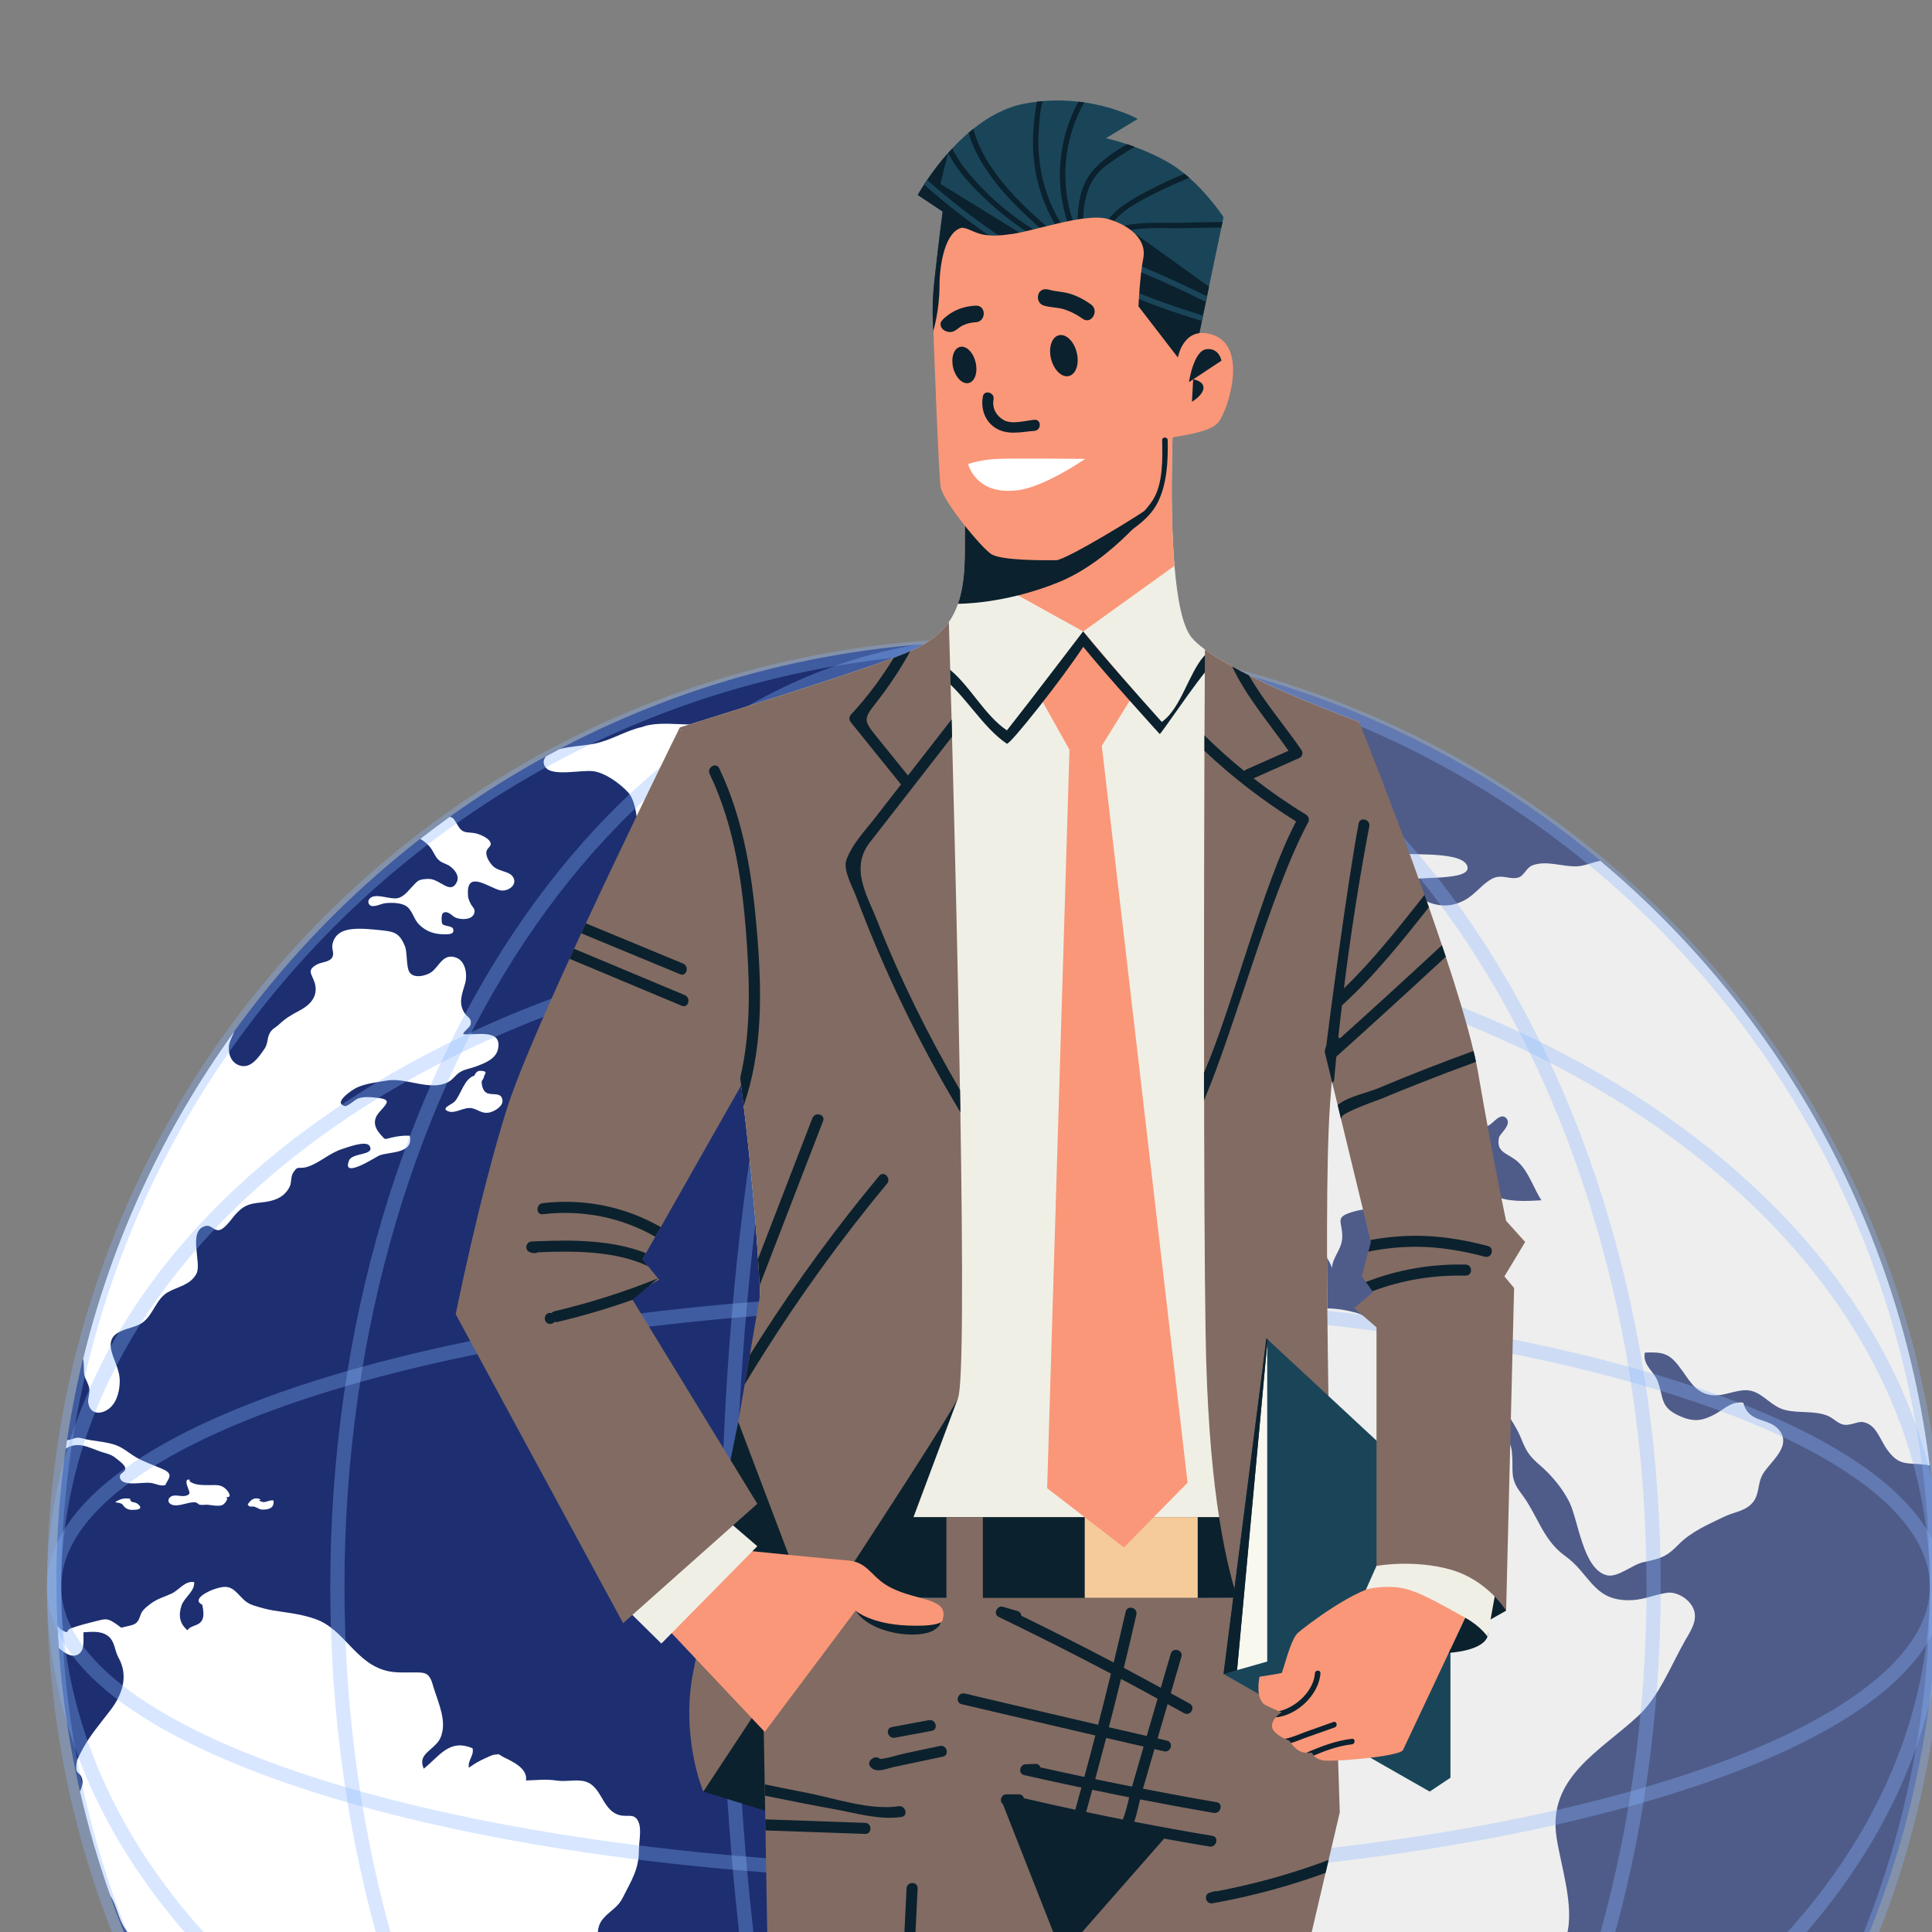 <svg width="250" height="250" viewBox="0 0 250 250" fill="none" xmlns="http://www.w3.org/2000/svg">
<rect x="0" y="0" width="250" height="250" fill="#808080" stroke="none"/>
<g clip-path="url(#clip0_4043_18944)">
<path d="M250.642 204.598C250.679 271.795 196.238 326.301 129.042 326.34C61.843 326.378 7.343 271.935 7.305 204.738C7.266 137.544 61.706 83.038 128.903 83C196.101 82.96 250.603 137.405 250.642 204.598Z" fill="#1D2F71"/>
<path d="M46.056 140.792C47.194 140.213 48.759 140.048 50.054 139.822C52.53 139.381 55.765 141.295 58.069 139.971C58.678 139.64 58.949 139.07 59.557 138.717C60.128 138.354 60.925 138.251 61.553 138.013C62.737 137.572 64.238 137.029 64.468 135.622C64.923 133.035 61.382 134.013 59.914 133.816C60.048 133.392 60.83 132.943 60.901 132.547C61.057 131.664 60.448 131.666 60.065 131.012C59.268 129.719 59.841 128.506 60.185 127.264C60.507 126.043 60.225 124.36 59.022 123.915C57.307 123.295 56.83 125.084 55.808 125.804C55.157 126.264 53.577 126.672 53.005 125.825C52.529 125.132 52.738 123.272 52.395 122.426C51.65 120.646 50.986 120.543 49.117 120.354C47.958 120.238 46.684 120.104 45.538 120.228C44.263 120.361 43.254 120.91 43.008 122.265C42.91 122.827 43.293 123.363 42.987 123.893C42.623 124.502 41.651 124.483 41.084 124.768C39.405 125.638 40.605 126.168 40.815 127.598C41.043 129.115 40.013 130.103 38.778 130.757C37.691 131.328 36.949 131.766 36.112 132.557C35.596 133.043 35.14 133.131 34.835 133.834C34.55 134.454 34.666 135.103 34.208 135.745C33.522 136.729 32.528 138.254 31.142 137.911C29.999 137.64 29.508 136.472 29.617 135.366C29.695 134.708 30.071 134.094 30.325 133.448C21.262 145.981 14.528 160.31 10.758 175.799C10.906 176.52 10.778 177.387 10.936 178.015C11.106 178.613 11.433 179.025 11.547 179.641C11.662 180.24 11.357 180.88 11.412 181.433C11.563 182.85 12.765 183.121 13.869 182.443C15.011 181.749 15.431 180.24 15.486 179.007C15.605 177.223 14.575 175.946 14.348 174.424C14 171.903 17.107 172.114 18.42 171.159C19.85 170.138 20.176 168.095 21.731 167.208C23.029 166.467 24.646 166.302 25.43 164.794C26.134 163.401 24.247 159.209 26.593 158.648C27.349 158.46 27.639 159.268 28.343 159.175C29.027 159.091 29.943 157.763 30.38 157.246C31.484 155.992 32.152 155.766 33.768 155.602C35.314 155.449 36.742 155.051 37.483 153.564C37.75 153.013 37.6 152.301 37.921 151.774C38.548 150.734 38.701 151.31 39.676 151.019C41.273 150.559 42.569 149.232 44.263 148.687C45.026 148.438 47.39 147.546 47.823 148.286C48.568 149.537 45.598 149.125 45.174 150.156C44.13 152.685 48.662 149.687 49.082 149.518C50.374 149.001 53.556 149.34 53.02 146.964C52.22 146.915 51.575 147.013 50.835 147.166C49.655 147.414 49.952 147.594 49.255 146.819C48.339 145.805 48.26 144.851 49.082 143.919C50.163 142.678 50.788 142.221 48.451 142.014C47.747 141.948 46.985 141.911 46.321 142.147C45.997 142.251 44.929 143.212 44.644 143.133C43.009 142.736 45.539 141.058 46.056 140.792Z" fill="white"/>
<path d="M49.745 294.268C51.956 294.031 55.688 291.558 54.413 288.804C54.125 288.204 51.899 286.432 53.422 286.154C53.648 286.11 54.831 286.834 55.214 286.902C56.014 287.065 56.681 287.065 57.42 286.797C58.925 286.252 60.064 284.622 60.641 283.169C61.131 281.902 61.213 281.668 62.278 280.768C64.546 278.894 64.963 276.208 64.791 273.441C64.615 270.868 64.218 268.414 67.647 268.072C68.37 267.992 68.826 268.072 69.44 267.809C70.199 267.496 70.407 267.2 71.229 267.052C72.981 266.717 73.169 266.324 73.988 264.751C74.597 263.582 75.303 262.421 75.818 261.162C76.522 259.466 76.368 258.091 76.598 256.291C76.77 254.901 77.188 253.598 77.302 252.195C77.416 250.803 77.074 249.461 77.988 248.348C78.901 247.224 79.931 246.895 80.593 245.541C81.68 243.381 82.673 241.914 82.673 239.435C82.673 238.455 83.015 236.799 82.673 235.897C82.178 234.504 81.258 235.183 80.122 234.866C77.758 234.18 77.91 230.792 75.327 230.44C74.252 230.286 73.151 230.566 72.082 230.409C70.52 230.183 69.552 230.356 68.068 230.392C68.296 228.801 66.276 227.926 65.151 227.367C64.486 227.029 64.81 226.937 63.93 227.059C63.627 227.103 63.113 227.38 62.812 227.506C61.97 227.878 61.42 228.213 60.675 228.742C60.486 227.775 61.38 227.174 61.148 226.228C58.129 224.95 56.886 227.239 54.831 228.869C54.257 227.476 55.039 226.965 55.99 226.108C56.775 225.391 57.077 225.008 57.272 223.897C57.576 221.963 56.509 219.818 55.99 217.97C55.513 216.291 54.852 216.413 53.288 216.413C52.185 216.413 51.081 216.472 49.994 216.194C45.974 215.184 44.549 210.825 40.836 209.512C39.045 208.868 37.255 208.692 35.367 208.396C34.531 208.262 33.618 207.998 32.801 207.74C31.58 207.343 31.235 206.58 30.38 205.847C29.507 205.099 28.741 205.311 27.676 205.653C26.969 205.894 24.728 206.948 26.173 207.653C26.283 208.197 26.455 209.101 26.151 209.645C25.697 210.474 24.668 210.263 24.265 210.956C23.235 210.11 23.067 208.997 23.488 207.758C23.848 206.691 25.219 205.922 25.125 204.73C23.946 204.504 23.144 205.778 22.21 206.204C21.274 206.645 20.404 206.837 19.465 207.536C19.087 207.846 18.727 208.083 18.421 208.504C18.121 208.929 18.082 209.569 17.679 209.956C17.39 210.252 16.802 210.368 16.383 210.455C15.413 210.653 15.927 210.757 15.088 210.179C13.852 209.34 13.717 209.453 12.326 209.796C11.245 210.072 10.237 210.321 9.17 210.709C8.427 210.977 9.089 211.519 8.024 210.941C7.829 210.845 7.629 210.628 7.441 210.392C7.486 211.346 7.543 212.296 7.609 213.244C8.328 213.874 9.196 214.508 10.022 214.126C11.036 213.661 10.763 212.149 10.805 211.214C11.929 211.155 13.033 211.014 13.946 211.671C14.897 212.378 14.785 213.519 15.353 214.536C16.635 216.851 15.852 219.23 14.326 221.251C12.922 223.107 11.548 224.629 10.499 226.704C10.153 227.41 9.925 227.666 9.87 228.505C9.793 229.598 10.271 229.247 10.576 230.018C10.806 230.619 10.618 231.229 10.347 231.82C11.391 236.395 12.697 240.873 14.24 245.238C14.276 245.304 14.309 245.362 14.348 245.427C15.072 246.638 15.259 247.948 15.908 249.107C16.48 250.137 17.39 251.093 18.019 252.136C18.875 253.598 18.895 253.862 20.577 253.95C22.458 254.033 22.935 254.682 24.361 255.827C27.292 258.168 29.525 259.717 28.57 263.485C27.697 266.917 27.943 270.751 29.001 274.023C34.392 281.781 40.66 288.883 47.667 295.181C47.691 295.003 47.733 294.843 47.823 294.716C48.338 294.032 48.983 294.367 49.745 294.268Z" fill="white"/>
<path d="M19.657 191.911C20.302 192.038 20.742 192.33 21.393 192.17C21.544 191.76 21.998 191.278 21.926 190.837C21.828 190.353 20.99 190.082 20.576 189.897C19.599 189.473 18.553 189.127 17.634 188.587C16.667 188.027 15.939 187.314 14.857 186.951C13.447 186.495 12.06 186.505 10.633 186.123C9.812 185.904 9.717 186.152 8.934 186.324C8.849 186.342 8.76 186.351 8.672 186.361C8.617 186.72 8.571 187.083 8.52 187.444C10.067 186.486 11.387 187.26 12.899 187.8C13.582 188.051 14.305 188.142 14.894 188.61C15.238 188.879 16.095 189.496 16.189 189.886C16.398 190.609 15.238 190.543 15.561 191.34C15.867 192.129 17.525 191.949 18.154 191.91C18.668 191.892 19.144 191.82 19.657 191.911Z" fill="white"/>
<path d="M29.259 192.713C28.61 192.09 28.079 192.171 27.183 192.171C26.341 192.171 25.166 192.216 24.534 191.667V191.467C23.811 191.328 24.249 192.322 24.345 192.604C24.521 193.083 24.748 193.409 23.966 193.565C23.429 193.682 22.672 193.364 22.174 193.624C21.584 193.948 21.717 194.533 22.27 194.719C23.167 195.017 24.385 194.302 25.276 194.405C25.586 194.447 25.641 194.666 25.826 194.704C26.136 194.781 26.498 194.704 26.805 194.709C27.349 194.744 28.191 194.952 28.728 194.769C29.069 194.653 29.771 193.777 29.126 193.69C30.097 193.917 29.659 193.107 29.259 192.713Z" fill="white"/>
<path d="M14.914 194.391C15.144 194.467 15.411 194.436 15.622 194.535C15.938 194.668 15.938 194.856 16.133 195.019C16.494 195.36 16.931 195.427 17.601 195.354C18.172 195.294 18.399 195.057 17.807 194.593C17.372 194.259 16.889 194.549 16.829 193.935C16.123 193.819 15.482 193.946 14.914 194.391Z" fill="white"/>
<path d="M40.348 210.398C40.347 210.46 40.354 210.502 40.358 210.551C40.4 210.557 40.441 210.556 40.484 210.565L40.348 210.398Z" fill="white"/>
<path d="M32.055 194.654C32.267 195.141 32.572 194.855 32.93 194.97C33.365 195.102 33.536 195.341 34.014 195.341C34.814 195.341 35.521 195.133 35.387 194.151C34.511 194.084 34.32 194.684 33.506 194.143L33.75 194.022C32.93 193.692 32.526 193.998 32.055 194.654Z" fill="white"/>
<path d="M58.047 143.822C58.946 144.125 60.029 143.22 61.041 143.399C61.853 143.553 62.295 144.11 63.21 143.98C63.875 143.887 65.135 143.18 65.015 142.364C64.884 141.21 63.606 141.821 62.923 141.392C62.581 141.185 62.408 140.705 62.355 140.351C62.24 139.686 62.523 139.836 62.634 139.307C62.734 138.915 63.17 138.632 62.276 138.564C61.739 138.527 61.592 138.788 61.367 139.191C60.036 139.599 59.638 141.705 58.809 142.565C58.411 142.953 56.946 143.44 58.047 143.822Z" fill="white"/>
<path d="M55.577 109.535C56.127 110.144 56.281 110.961 56.929 111.418C57.35 111.731 57.938 111.829 58.356 112.19C59.06 112.761 59.516 113.551 59.004 114.334C58.514 115.112 57.861 114.772 57.214 114.397C56.569 114.044 56.074 113.701 55.331 113.733C54.989 113.752 54.506 113.781 54.205 113.931C53.864 114.102 53.559 114.521 53.275 114.801C52.778 115.331 52.224 116.043 51.486 116.214C50.548 116.438 48.874 115.623 48.035 116.115C47.597 116.369 47.523 116.913 47.943 117.178C48.363 117.436 49.369 116.939 49.769 116.886C50.608 116.771 51.92 116.798 52.586 117.265C53.348 117.77 53.54 118.95 54.226 119.633C55.121 120.52 56.203 120.908 57.462 120.894C57.92 120.881 58.83 120.991 58.645 120.225C58.514 119.758 57.481 119.902 57.232 119.543C57.102 119.342 57.123 118.351 57.274 118.2C57.842 117.672 58.528 118.546 58.907 118.719C59.579 119.025 61.134 119.112 61.384 118.117C61.517 117.556 61.134 117.406 60.925 116.978C60.622 116.387 60.545 116.188 60.545 115.457C60.525 112.7 63.271 114.827 64.643 115.186C65.706 115.484 67.172 114.425 66.28 113.342C65.728 112.7 64.337 112.74 63.69 111.967C63.309 111.539 62.893 110.878 62.928 110.293C62.947 109.817 63.498 109.561 63.498 109.25C63.539 108.539 62.111 107.943 61.481 107.819C60.509 107.626 59.939 107.921 59.33 106.958C58.857 106.225 58.763 105.795 58.201 105.691C56.908 106.619 55.633 107.571 54.376 108.548C54.858 108.821 55.292 109.2 55.577 109.535Z" fill="white"/>
<path d="M70.602 99.306C71.514 100.517 75.329 99.573 76.827 99.803C78.35 100.022 80.216 101.396 81.249 102.498C82.179 103.504 82.408 105.544 82.498 106.897C82.638 109.219 80.565 110.754 79.436 112.42C77.665 115.057 80.674 118.559 81.055 121.167C81.261 122.605 82.997 123.065 84.43 122.687C85.529 122.389 86.734 121.312 87.625 120.557C89.072 119.292 89.072 117.447 90.733 116.316C92.425 115.125 94.007 114.951 95.947 114.579C100.234 113.763 103.717 110.474 108.136 110.496C109.999 110.496 111.925 110.801 113.868 110.683C114.995 110.62 115.942 110.036 114.457 109.371C113.317 108.857 112.229 109.009 112.229 107.362C112.25 105.99 113.28 106.174 114.287 106.68C114.914 107.001 116.55 108.524 117.392 107.989C118.704 107.171 116.912 106.37 116.364 106.106C115.562 105.725 114.229 105.322 114.553 104.193C114.915 102.88 117.562 102.869 118.669 102.461C119.845 102.02 121.16 101.205 121.828 100.098C122.51 98.924 122.077 97.637 122.454 96.469C123.176 94.251 126.645 95.379 128.075 94.078C128.665 93.551 128.741 93.574 127.958 93.319C126.852 92.947 125.33 93.538 124.207 93.608C122.512 93.716 122.648 92.954 121.353 92.173C119.942 91.308 117.485 91.794 115.867 91.794C114.115 91.794 112.358 91.757 110.665 92.138C108.136 92.709 105.885 94.09 103.168 94.078C100.951 94.069 98.769 93.508 96.522 93.716C93.603 93.987 90.732 93.804 87.852 93.7C86.332 93.641 84.256 93.519 82.866 94.172L83.055 94.078C80.921 94.558 79.016 95.843 76.809 96.253C75.35 96.521 73.86 96.567 72.426 96.921C71.838 97.229 71.251 97.541 70.668 97.858C70.324 98.264 70.193 98.77 70.602 99.306Z" fill="white"/>
<path d="M127.823 130.596C127.347 130.625 126.907 130.906 126.487 131.089C125.667 131.443 124.662 131.223 123.843 131.06C123.346 130.958 122.967 130.9 122.524 131.212C122.108 131.508 121.938 131.68 121.404 131.773C120.813 131.88 120.641 131.909 120.239 132.299C120.051 132.489 119.253 132.9 119.524 133.241C119.676 133.46 119.883 133.241 120.036 133.204C120.34 133.128 120.34 133.022 120.698 133.156C121.141 133.317 121.499 133.7 121.896 133.964C122.697 134.523 123.763 134.166 124.529 133.738C124.999 133.459 125.271 133.574 125.839 133.489C126.315 133.411 126.738 133.154 127.173 132.962C127.615 132.786 128.259 132.832 128.56 132.473C128.734 132.288 128.734 132.047 128.906 131.857C129.021 131.738 129.418 131.697 129.477 131.595C129.496 131.575 129.571 131.508 129.591 131.483C129.443 131.35 129.194 131.117 128.969 131.039C128.543 130.934 128.362 130.55 127.823 130.596Z" fill="white"/>
<path d="M126.986 136.39C126.906 136.868 126.906 137.497 127.516 137.451C128.201 137.404 128.279 136.628 128.848 136.546C129.778 136.414 130.961 137.193 131.744 136.404C132.163 135.976 132.525 135.106 132.238 134.534C131.974 133.976 131.212 133.764 130.658 133.447C130.278 133.221 130.049 132.546 129.573 132.583H129.669C129.154 132.329 128.752 133.07 128.472 133.374C128.222 133.635 127.516 133.707 127.516 134.109C127.533 134.687 128.26 134.432 127.766 135.165C127.493 135.563 127.078 135.892 126.986 136.39Z" fill="white"/>
<path d="M132.601 132.242C132.657 131.482 131.176 132.298 131.097 131.817L131.156 131.91C130.874 131.91 130.489 131.817 130.316 132.061C130.679 132.396 130.929 132.792 131.348 133.07C131.728 133.331 132.583 133.562 132.43 132.733C131.876 132.747 132.162 132.194 132.601 132.242Z" fill="white"/>
<path d="M143.3 162.315C143.002 162.366 142.167 162.614 142.047 162.937C141.883 163.408 143.031 163.256 143.3 163.197C144.116 163.012 144.88 162.512 145.648 162.22C146.328 161.955 146.816 162.146 147.512 162.189C148.191 162.229 149.31 161.963 149.861 161.506C150.044 161.354 150.296 161.156 150.243 160.891C150.191 160.668 149.96 160.665 149.844 160.515C149.51 160.009 150.279 159.909 150.111 159.401C149.976 158.957 149.49 159.216 149.141 159.182C148.577 159.131 148.361 158.518 148.175 158.024C147.944 157.392 147.962 156.518 147.582 155.976C147.278 155.568 146.66 155.402 146.226 155.25C145.977 155.169 145.413 155.1 145.277 154.888C144.931 154.397 145.711 154.154 145.893 153.846C146.215 153.279 145.528 153.228 145.13 153.189C144.896 153.17 144.664 153.195 144.514 152.994C144.393 152.812 144.41 152.349 144.228 152.254C144.095 152.187 143.732 152.318 143.598 152.371C143.231 152.486 142.7 152.68 142.5 153.047C142.263 153.436 142.548 154.068 142.814 154.385C142.929 154.535 143.03 154.47 143.1 154.717C143.166 154.992 142.948 155.177 142.948 155.423C142.948 156.059 143.515 155.997 143.964 156.099C144.411 156.191 144.468 156.364 144.781 156.683C145.162 157.073 145.162 157.25 145.143 157.849C145.131 158.257 145.114 158.748 144.647 158.922C144.211 159.092 143.916 158.874 143.55 159.315C143.363 159.519 143.402 159.72 143.299 159.972C143.185 160.358 142.928 160.472 142.68 160.73C143.166 160.912 144.847 160.863 144.448 161.74C144.229 162.191 143.697 162.246 143.3 162.315Z" fill="white"/>
<path d="M207.08 111.387C206.036 111.579 205.106 112.048 204.072 112.103C202.164 112.182 200.188 111.304 198.341 111.958C197.519 112.249 197.217 113.306 196.53 113.532C195.441 113.893 194.38 113.082 193.179 113.657C191.884 114.273 190.893 115.75 189.539 116.473C186.342 118.187 183.562 116.468 181.127 114.123C182.002 113.182 190.969 114.275 189.807 111.935C188.856 110.007 181.527 110.803 179.622 110.313C176.173 109.419 174.842 107.162 170.975 107.495C166.746 107.86 158.614 110.331 156.69 114.762C156.348 115.563 156.709 116.105 156.119 116.886C154.924 118.506 152.613 118.608 150.809 118.991C149.34 119.293 149.09 120.665 147.665 121.095C147.588 122.529 147.496 125.346 148.581 126.427C150.026 127.845 152.922 125.255 154.634 125.664C155.909 125.967 155.624 126.963 155.947 127.864C156.253 128.714 157.661 130.034 158.52 130.35C159.662 130.78 161.128 130.427 161.778 129.389C162.367 128.473 162.022 127.437 162.823 126.657C163.546 125.967 164.118 125.616 164.272 124.523C164.485 122.907 163.529 123.422 162.653 122.529C160.463 120.342 165.091 119.198 166.25 118.608C166.746 118.371 167.393 117.892 167.732 117.466C168.038 117.094 168.195 116.317 168.572 116.056C169.734 115.267 169.319 117.408 169.031 118.012C168.268 119.644 166.688 121.352 168.46 123.091C169.962 124.568 171.677 123.025 173.314 122.896C174.15 122.827 175.508 122.665 176.287 122.913C176.818 123.091 177.844 124.35 177.526 124.932C177.008 125.852 175.145 125.048 174.456 124.895C174.04 124.8 171.792 124.551 171.51 124.914C170.989 125.57 172.038 125.6 172.266 125.953C172.438 126.23 172.381 126.857 172.364 127.189C172.346 128.094 171.885 128.951 170.839 128.609C170.289 128.428 169.576 127.454 168.84 128.076C168.361 128.448 168.307 129.894 168.361 130.447C168.442 131.164 168.895 132.372 167.986 132.933C167.487 133.225 166.119 133.051 165.58 132.911C164.818 132.71 164.268 132.205 163.391 132.35C162.687 132.466 161.735 133.092 161.01 133.3C159.218 133.82 156.745 133.579 154.823 133.488C154.458 132.679 153.792 131.684 154.042 130.723C154.23 130.035 155.237 129.178 154.498 128.437C154.001 127.955 152.633 128.217 152.154 128.751C151.339 129.669 152.002 130.247 152.311 131.124C152.557 131.821 152.578 132.998 152.081 133.59C151.415 134.405 150.232 133.919 149.281 134.144C148.807 134.246 148.123 134.405 147.831 134.828C147.548 135.257 147.795 135.883 147.183 136.248C146.403 136.691 145.397 136.495 144.634 137.14C143.262 138.273 141.97 139.691 140.501 140.633C139.512 141.256 138.235 141.356 137.096 141.606C135.889 141.853 135.111 142.109 133.815 142.187C133.798 143.065 133.739 143.632 134.273 144.298C134.847 145.006 135.513 145.578 136.005 146.348C137.095 148.012 137.129 149.879 134.864 150.48C132.86 151.021 130.633 150.091 128.558 150.195C127.914 150.224 126.483 150.109 126.108 150.85C125.626 151.745 126.885 152.716 127.417 153.24C127.797 153.63 128.468 153.956 128.791 154.382C129.514 155.417 128.639 157.441 128.102 158.4C127.853 158.878 126.829 159.618 126.753 160.104C126.385 162.066 128.905 163.239 130.331 163.557C131.568 163.811 133.892 164.505 135.149 164.128C136.542 163.708 137.87 161.618 138.388 160.268C139.189 158.221 138.879 157.194 140.92 155.957C141.644 155.516 142.613 155.49 143.259 154.784C143.885 154.08 143.813 152.822 144.497 152.242C145.524 151.385 148.023 151.987 149.315 151.375C151.432 150.394 151.678 149.787 153.889 151.282C155.829 152.595 157.582 154.139 159.389 155.49C160.78 156.516 160.306 156.413 160.703 158.001C160.972 158.978 161.637 160.506 162.439 161.086C163.501 160.067 164.34 158.754 163.995 157.284C164.723 157.239 165.505 157.27 166.227 157.222C167.214 153.138 156.683 153.286 157.315 148.545C158.607 148.194 158.856 148.977 159.829 149.385C160.513 149.689 161.599 149.66 162.244 150.032C163.177 150.557 163.162 151.203 163.94 151.915C164.496 152.431 165.216 152.406 165.865 152.862C168.529 154.72 166.07 159.954 171.787 159.575C169.8 160.642 171.92 162.599 172.359 164.069C172.435 162.599 173.727 161.618 173.689 159.926C173.672 158.049 172.718 157.543 174.855 156.87C176.223 156.428 177.709 156.403 179.042 155.91C181.079 155.163 180.794 155.096 180.244 153.041C180.032 152.269 179.423 152.407 179.784 151.342C179.972 150.816 181.171 150.119 181.535 149.577C182.336 148.359 182.792 145.934 184.734 145.836C186.774 145.742 185.992 147.824 187.191 148.72C188.236 149.509 190.429 149.201 190.85 147.936C187.556 146.966 191.633 146.141 192.6 145.653C193.229 145.357 194.122 143.97 194.866 144.646C195.742 145.468 194.066 146.721 193.97 147.188C193.552 149.225 195.131 149.158 196.466 150.387C197.837 151.673 198.446 153.757 199.455 155.313C197.441 155.435 195.19 155.565 193.382 154.731C191.057 153.662 190.14 152.757 187.438 153.684C186.599 153.958 185.762 154.396 184.988 154.804C184.779 154.927 184.586 155.558 184.202 155.735C183.801 155.937 183.118 155.595 182.674 155.759C180.582 156.536 180.105 157.351 177.75 157.469C177.88 158.414 178.85 158.081 179.196 158.822C179.479 159.386 179.196 160.553 179.196 161.174C179.174 163.242 179.386 163.26 181.518 163.356C184.05 163.486 184.751 163.336 186.868 164.84C189.342 166.621 189.322 164.613 191.246 163.336C193.513 164.22 191.263 166.373 190.71 167.574C190.182 168.724 190.62 170.199 190.123 171.192C189.154 173.211 185.093 172.143 183.231 172.143C181.973 172.143 180.434 172.372 179.288 171.913C177.959 171.37 177.002 170.28 175.422 169.85C173.406 169.319 169.16 168.524 168.167 171.192C168.548 171.318 168.852 171.801 169.14 171.942C168.324 173.267 165.654 172.436 164.586 171.712C163.007 170.632 162.718 170.183 160.761 169.623C158.854 169.058 156.949 168.19 155.981 166.413C155.122 164.821 155.657 163.161 153.845 162.373C152.898 161.943 152.686 162.04 151.749 162.39C150.57 162.841 150.801 163.406 149.277 163.558C147.581 163.727 145.816 163.461 144.113 163.558C142.555 163.639 140.898 163.785 139.586 164.537C138.789 165 138.539 165.821 137.241 166.04C136.441 166.172 135.374 166.11 134.573 166.033C132.671 165.851 129.51 164.271 127.971 166.472C127.205 167.543 127.817 168.153 126.713 169.117C125.795 169.916 124.387 170.193 123.739 171.324C122.349 173.685 124.481 175.172 121.799 176.867C119.302 178.437 118.069 179.03 116.616 181.657C115.38 183.892 113.153 185.479 112.066 187.779C111.306 189.356 111.86 191.083 111.875 192.752C111.875 196.386 108.581 198.173 110.962 201.911C111.86 203.325 113.228 204.449 114.03 205.928C114.846 207.471 114.958 209.324 115.629 210.925C116.903 213.884 122.028 217.989 125.037 219.239C127.436 220.248 128.674 219.514 130.5 218.542C132.33 217.596 134.096 217.849 136.099 217.946C139.243 218.086 141.033 214.336 144.688 216.066C146.44 216.894 146.231 218.173 148.308 218.56C150.192 218.906 151.85 218.512 152.898 220.583C154.225 223.209 152.493 226.018 152.416 228.684C152.361 231.369 154.837 231.38 155.752 233.776C156.438 235.575 156.438 237.567 157.239 239.321C158.834 242.844 159.482 244.743 157.851 248.671C156.627 251.643 156.003 255.234 157.709 258.209C159.673 261.607 160.129 264.894 160.682 268.762C160.935 270.543 160.833 272.301 161.522 273.855C162.359 275.729 164.208 277.452 164.706 279.396C165.215 281.49 164.322 283.662 165.295 285.709C166.297 287.822 167.671 287.47 169.694 287.177C172.946 286.72 176.7 287.347 179.631 285.558C181.044 284.681 181.878 283.662 182.816 282.259C184.053 280.414 184.888 279.814 186.698 278.586C188.469 277.394 189.496 275.995 189.533 273.861C189.591 271.325 188.929 270.625 191.552 269.276C193.21 268.421 194.654 267.721 194.504 265.464C194.393 263.781 193.173 262.171 193.763 260.315C195.191 255.932 201.61 254.752 202.747 250.376C203.74 246.614 201.99 241.517 201.421 237.796C200.214 229.987 207.036 226.636 212.025 221.998C214.672 219.53 216.232 215.495 218.007 212.364C218.748 211.086 219.757 209.63 219.128 208.163C218.618 206.927 216.976 205.907 215.682 206.108C213.722 206.421 212.537 207.155 210.352 207.058C206.122 206.887 205.648 203.56 202.521 201.335C199.587 199.238 198.965 195.987 196.784 193.169C195.306 191.237 195.861 190.321 195.648 187.979C195.477 185.886 194.164 185.57 192.602 184.36C191.366 183.417 191.039 182.61 190.507 181.292C189.915 179.84 188.449 177.87 188.205 176.382C187.936 174.753 189.305 174.377 190.487 175.394C190.851 175.689 190.449 176.628 191.308 176.867C191.862 177.014 192.242 176.227 192.753 175.98C193.286 177.846 193.553 179.872 194.375 181.64C195.037 183.093 196.185 184.497 196.812 186.083C197.495 187.786 197.858 188.395 199.327 189.655C200.811 190.941 202.158 192.566 203.057 194.332C204.235 196.653 204.805 203.002 207.875 203.826C209.319 204.216 211.188 202.46 212.652 202.145C214.806 201.689 215.623 201.501 217.204 199.861C218.863 198.174 221.03 197.269 223.169 196.232C224.407 195.634 225.946 195.559 226.881 194.321C227.623 193.34 227.466 192.133 227.946 191.062C228.666 189.434 231.775 187.455 230.401 185.304C229.107 183.285 226.328 184.35 225.583 181.526C224.116 181.23 223.05 182.4 221.87 183.027C220.235 183.891 219.109 184.028 217.314 183.218C214.823 182.094 215.302 180.971 214.541 178.819C214.044 177.42 212.518 176.668 212.843 175.031C215.623 174.878 216.232 175.34 217.795 177.524C218.863 179.049 219.661 180.351 221.603 180.54C223.299 180.694 224.973 179.608 226.57 179.965C228.209 180.343 229.202 181.999 230.989 182.448C232.779 182.904 234.745 182.503 236.493 183.196C237.159 183.465 237.75 184.133 238.433 184.32C239.37 184.571 240.341 183.892 241.062 184.017C242.839 184.302 243.256 186.37 244.323 187.754C245.786 189.665 246.684 189.275 248.891 189.505C249.21 189.536 249.477 189.582 249.706 189.641C245.854 158.308 230.085 130.673 207.08 111.387Z" fill="white"/>
<path d="M132.062 83.039V326.302C197.832 324.665 250.645 270.835 250.645 204.669C250.645 138.506 197.834 84.676 132.062 83.039Z" fill="#C6C6C6" fill-opacity="0.3"/>
<path d="M250.642 205.314C250.642 272.592 196.101 327.133 128.821 327.133C61.543 327.133 7 272.592 7 205.314C7 138.034 61.543 83.493 128.821 83.493C196.101 83.493 250.642 138.034 250.642 205.314Z" stroke="#88B8FF" stroke-opacity="0.33" stroke-width="1.838" stroke-miterlimit="10"/>
<path d="M128.821 290.474C196.101 290.474 250.642 252.346 250.642 205.313C250.642 158.28 196.101 120.152 128.821 120.152C61.541 120.152 7 158.28 7 205.313C7 252.346 61.541 290.474 128.821 290.474Z" stroke="#88B8FF" stroke-opacity="0.33" stroke-width="1.838" stroke-miterlimit="10"/>
<path d="M128.821 242.484C61.543 242.484 7 225.841 7 205.315C7 184.788 61.543 168.147 128.821 168.147C196.099 168.147 250.642 184.788 250.642 205.315C250.642 225.841 196.099 242.484 128.821 242.484Z" stroke="#88B8FF" stroke-opacity="0.33" stroke-width="1.838" stroke-miterlimit="10"/>
<path d="M213.979 205.314C213.979 272.592 175.851 327.133 128.817 327.133C81.784 327.133 43.656 272.592 43.656 205.314C43.656 138.034 81.784 83.493 128.817 83.493C175.851 83.493 213.979 138.034 213.979 205.314Z" stroke="#88B8FF" stroke-opacity="0.33" stroke-width="1.838" stroke-miterlimit="10"/>
<path d="M163.485 205.314C163.485 272.592 147.964 327.133 128.821 327.133C109.677 327.133 94.156 272.592 94.156 205.314C94.156 138.034 109.677 83.493 128.821 83.493C147.964 83.493 163.485 138.034 163.485 205.314Z" stroke="#88B8FF" stroke-opacity="0.33" stroke-width="1.838" stroke-miterlimit="10"/>
<path d="M120.908 36.33C120.565 39.402 120.672 42.066 120.879 44.014C121.101 46.155 121.445 47.43 121.445 47.43L123.285 47.501H123.371L146.301 48.389L154.028 48.682L155.518 41.543L155.661 40.855L156.033 39.072L156.183 38.349L156.441 37.102L158.045 29.44L158.195 28.724L158.324 28.094C158.324 28.094 156.527 25.337 153.898 23.009C153.691 22.83 153.483 22.644 153.268 22.479C152.66 21.971 152.015 21.513 151.342 21.112C149.802 20.202 148.213 19.515 146.845 19.013C146.494 18.877 146.157 18.762 145.85 18.662C144.224 18.125 143.107 17.889 143.107 17.889L147.225 15.383C147.225 15.383 144.489 13.864 140.3 13.249C140.056 13.213 139.805 13.184 139.548 13.155H139.541C138.137 12.991 136.598 12.941 134.943 13.084C134.692 13.099 134.434 13.127 134.184 13.163C133.647 13.221 133.095 13.306 132.544 13.414C130.074 13.894 127.854 15.147 125.949 16.665C125.734 16.837 125.526 17.009 125.326 17.181C124.567 17.833 123.865 18.513 123.227 19.201C123.041 19.394 122.862 19.595 122.69 19.788C122.675 19.795 122.668 19.809 122.661 19.817C121.537 21.084 120.627 22.323 119.968 23.29C119.825 23.504 119.688 23.705 119.567 23.891C119.037 24.714 118.758 25.23 118.758 25.23L121.98 27.378C121.982 27.379 121.624 29.885 120.908 36.33Z" fill="#1A4559"/>
<path d="M139.459 34.877L146.305 48.39L154.032 48.683L155.522 41.543L155.665 40.856L156.037 39.073L156.188 38.349L156.445 37.103L147.007 30.314L139.459 34.877Z" fill="#0B212E"/>
<path d="M120.912 36.33C120.568 39.402 120.675 42.066 120.883 44.014L123.289 47.502L123.339 47.573L123.375 47.502L131.918 30.1L121.699 23.798L122.665 19.816C121.541 21.084 120.631 22.323 119.973 23.289C119.829 23.504 119.693 23.705 119.572 23.89C119.042 24.714 118.762 25.229 118.762 25.229L121.985 27.378C121.986 27.379 121.628 29.886 120.912 36.33Z" fill="#0B212E"/>
<path d="M122.693 19.788C123.595 21.607 124.963 23.204 126.381 24.657C128.773 27.099 131.437 29.198 134.373 30.945C134.774 31.182 135.132 30.565 134.731 30.33C132.038 28.719 129.503 26.82 127.304 24.572C125.729 22.953 124.182 21.228 123.23 19.201C123.044 19.394 122.865 19.594 122.693 19.788Z" fill="#0B212E"/>
<path d="M125.331 17.181C126.849 22.502 131.683 27.042 135.686 30.458C136.037 30.759 136.545 30.257 136.194 29.957C132.177 26.526 127.343 22.015 125.954 16.666C125.739 16.838 125.532 17.009 125.331 17.181Z" fill="#0B212E"/>
<path d="M133.854 21.277C134.27 24.55 135.53 27.665 137.37 30.394C137.628 30.773 138.251 30.415 137.993 30.028C136.304 27.543 135.101 24.722 134.642 21.743C134.391 20.096 134.277 18.406 134.427 16.737C134.499 15.935 134.542 14.181 134.95 13.085C134.699 13.099 134.441 13.128 134.191 13.164C133.976 13.994 133.912 14.954 133.833 15.605C133.604 17.504 133.611 19.38 133.854 21.277Z" fill="#0B212E"/>
<path d="M138.888 30.68C139.067 31.074 139.619 30.773 139.525 30.386C139.726 30.565 140.134 30.48 140.127 30.135C140.113 26.741 140.314 23.425 143.307 21.298C144.431 20.496 145.613 19.694 146.852 19.014C146.501 18.878 146.164 18.763 145.856 18.663C144.439 19.451 143.107 20.396 142.032 21.413C139.562 23.733 139.397 26.87 139.412 30.092C137.041 24.657 137.421 18.348 140.307 13.249C140.063 13.214 139.813 13.185 139.555 13.156H139.548C136.632 18.513 136.331 25.023 138.888 30.68Z" fill="#0B212E"/>
<path d="M145.13 30.049C147.665 29.269 150.924 29.591 153.573 29.52C155.063 29.476 156.553 29.455 158.049 29.441L158.199 28.724C156.423 28.739 154.64 28.774 152.864 28.824C150.344 28.903 147.372 28.61 144.937 29.362C144.5 29.498 144.687 30.185 145.13 30.049Z" fill="#0B212E"/>
<path d="M143.186 30.171C144.368 27.557 147.045 26.218 149.495 25.001C150.941 24.277 152.409 23.611 153.898 23.01C153.691 22.831 153.483 22.645 153.268 22.48C151.664 23.139 150.096 23.869 148.564 24.672C146.179 25.925 143.722 27.25 142.563 29.806C142.377 30.229 142.992 30.594 143.186 30.171Z" fill="#0B212E"/>
<path d="M145.246 34.239C148.913 35.7 152.514 37.311 156.037 39.073L156.188 38.35C152.671 36.602 149.083 34.998 145.432 33.545C145.002 33.373 144.823 34.067 145.246 34.239Z" fill="#1A4559"/>
<path d="M144.844 37.683C147.536 38.807 150.257 39.846 153.029 40.748C153.86 41.02 154.691 41.285 155.521 41.543L155.664 40.855C155.478 40.791 155.306 40.727 155.141 40.677C154.074 40.34 153.007 39.997 151.947 39.631C149.613 38.822 147.314 37.941 145.029 36.996C144.608 36.817 144.421 37.511 144.844 37.683Z" fill="#1A4559"/>
<path d="M119.573 23.891C122.531 26.497 125.646 28.911 128.919 31.124C129.305 31.388 129.663 30.766 129.284 30.508C126.018 28.303 122.917 25.897 119.975 23.29C119.831 23.504 119.695 23.705 119.573 23.891Z" fill="#1A4559"/>
<path d="M91.014 231.83L101.995 235.223L104.859 219.112L97.997 217.15L91.014 231.83Z" fill="#0B212E"/>
<path d="M194.895 208.422L192.02 210.036L191.359 206.079L193.417 206.587C193.417 206.587 194.402 206.646 194.895 208.422Z" fill="#0B212E"/>
<path d="M121.628 398.327L123.125 398.736L123.497 398.836L127.536 399.938L137.225 394.718L138.493 394.038L140.784 392.806L137.705 385.452L137.025 383.826V377.56L140.784 373.442L169.916 249.239L170.331 247.448L171.527 242.35L171.921 240.681L173.367 234.516L172.866 219.112V219.098L172.473 206.859L160.084 206.759L153.624 206.709L140.82 206.609H140.677L131.117 206.53L131.11 206.666L131.102 206.859L131.031 208.284L130.945 210.067L130.429 220.458L130.358 221.912L129.842 232.295L129.785 233.484L122.537 379.887L122.466 381.334L122.208 386.54L122.144 387.972L121.778 395.312L121.628 398.327Z" fill="#826B62"/>
<path d="M98.53 206.859L98.952 230.899L98.974 232.36L99.031 235.425L99.052 236.857L100.499 319.189L107.087 377.431L107.245 378.87L108.09 386.311L108.248 387.736L109.358 397.533L109.63 399.939H123.058L123.122 398.736L123.165 397.984V397.977L123.323 395.248V395.227L127.354 322.957L131.916 301.115L137.931 255.935C137.938 255.892 137.938 255.856 137.946 255.813L139.414 244.771L139.708 242.572L144.807 238.275L151.674 213.676L153.622 206.709L153.672 206.53L140.818 206.609H140.674L131.107 206.666L98.53 206.859Z" fill="#826B62"/>
<path d="M120.868 209.138C120.868 209.138 122.747 209.72 120.868 210.929C118.988 212.138 112.767 211.556 110.708 208.423C108.65 205.29 108.65 205.29 108.65 205.29L120.868 209.138Z" fill="#0B212E"/>
<path d="M87.972 94.128L95.133 134.617C95.133 134.617 95.133 134.631 95.14 134.667C95.155 134.738 95.176 134.904 95.205 135.133C95.219 135.197 95.226 135.276 95.234 135.355C95.24 135.369 95.24 135.376 95.24 135.383C95.262 135.505 95.276 135.641 95.298 135.799C95.305 135.834 95.305 135.878 95.312 135.913C95.377 136.329 95.441 136.844 95.52 137.439C95.52 137.474 95.527 137.503 95.534 137.532C95.563 137.754 95.592 137.99 95.628 138.234C95.635 138.298 95.642 138.363 95.649 138.427C95.699 138.757 95.742 139.107 95.785 139.48C95.828 139.802 95.87 140.146 95.913 140.497C95.942 140.719 95.97 140.941 95.999 141.177C96.006 141.227 96.014 141.277 96.02 141.334C96.049 141.585 96.085 141.843 96.114 142.108C96.149 142.423 96.185 142.745 96.228 143.082C96.307 143.734 96.386 144.414 96.472 145.123C96.515 145.503 96.557 145.889 96.6 146.283C96.65 146.698 96.694 147.12 96.744 147.55C96.772 147.822 96.801 148.094 96.829 148.367C96.958 149.563 97.087 150.816 97.209 152.097C97.252 152.491 97.288 152.893 97.324 153.294C97.617 156.359 97.889 159.61 98.097 162.89V162.896C98.111 163.104 98.126 163.304 98.14 163.512C98.183 164.3 98.233 165.102 98.276 165.889C98.283 166.04 98.291 166.19 98.298 166.334C98.319 166.742 98.333 167.15 98.355 167.558C98.434 169.391 98.491 171.211 98.52 172.979C98.527 173.273 98.534 173.559 98.534 173.846C98.541 174.433 98.549 175.013 98.549 175.593C98.699 192.229 98.534 206.859 98.534 206.859L107.472 206.801L172.459 206.408C172.459 206.408 171.041 156.995 172.116 142.759C173.19 128.529 175.875 93.411 175.875 93.411C175.875 93.411 168.012 90.59 161.617 87.381C160.865 87.009 160.135 86.629 159.44 86.243C158.094 85.512 156.884 84.767 155.917 84.044C155.208 83.521 154.628 83.006 154.213 82.519C153.003 81.072 152.33 77.456 151.979 73.216C151.227 64.293 151.886 52.621 151.886 52.621L125.031 54.948C125.031 54.948 124.96 58.307 124.909 62.704C124.874 65.425 124.852 68.54 124.852 71.512C124.852 72.106 124.837 72.679 124.809 73.216C124.708 75.178 124.429 76.79 123.963 78.129C123.656 79.024 123.261 79.797 122.789 80.477C121.922 81.738 120.763 82.683 119.323 83.492C119.086 83.629 118.836 83.764 118.578 83.886C118.328 84.015 118.07 84.137 117.798 84.259H117.791C117.762 84.28 117.726 84.294 117.691 84.309C117.204 84.523 116.509 84.803 115.65 85.118C113.867 85.776 111.396 86.629 108.661 87.538C108.303 87.66 107.938 87.775 107.572 87.896C103.662 89.185 99.33 90.567 95.742 91.699C95.477 91.784 95.219 91.863 94.969 91.942C93.68 92.35 92.498 92.715 91.496 93.031C91.274 93.102 91.066 93.167 90.866 93.231C90.623 93.303 90.4 93.374 90.186 93.439C90.078 93.474 89.978 93.503 89.878 93.539C88.681 93.913 87.972 94.128 87.972 94.128Z" fill="#F0EFE6"/>
<path d="M123.953 180.95L116.374 201.216L107.781 197.576L123.953 180.95Z" fill="#0B212E"/>
<path d="M107.303 196.313H168.531V206.766H107.303V196.313Z" fill="#0B212E"/>
<path d="M140.363 196.313H154.984V206.765H140.363V196.313Z" fill="#F5CB99"/>
<path d="M122.465 196.313H127.18V207.542H122.465V196.313Z" fill="#826B62"/>
<path d="M146.869 89.561L140.166 81.711L134.218 89.561L138.39 97.021L135.501 192.573L145.437 200.237L153.672 191.857L142.572 96.512L146.869 89.561Z" fill="#FA9778"/>
<path d="M122.587 86.384C125.436 88.542 127.326 92.521 130.296 94.51C133.841 90.024 140.387 81.364 140.166 81.711C143.194 85.445 147.129 89.833 150.331 93.42C152.834 91.651 153.789 87.174 155.791 84.909C156.404 84.215 157.413 85.232 156.803 85.921C154.648 88.361 150.208 95.048 150.068 94.984C150.048 94.976 143.224 87.454 140.168 83.695C137.422 87.897 130.632 96.464 130.287 96.234C127.151 94.147 124.866 89.894 121.863 87.621C121.138 87.071 121.85 85.826 122.587 86.384Z" fill="#0B212E"/>
<path d="M124.806 73.216L131.653 76.998L140.168 81.71L151.977 73.217C151.225 64.294 151.883 52.622 151.883 52.622L125.029 54.949C125.029 54.949 124.958 58.308 124.907 62.705C124.871 65.426 124.849 68.541 124.849 71.513C124.849 72.107 124.835 72.68 124.806 73.216Z" fill="#FA9778"/>
<path d="M123.96 78.13C123.96 78.13 130.069 78.193 137.082 75.299C144.093 72.405 149.461 65.154 149.461 65.154L124.905 62.704C124.87 65.426 124.848 68.541 124.848 71.513C124.848 72.107 124.833 72.68 124.805 73.217C124.705 75.18 124.425 76.791 123.96 78.13Z" fill="#0B212E"/>
<path d="M152.421 46.266C152.421 46.266 153.117 42.077 156.897 43.312C161.551 44.834 158.955 52.89 157.702 54.591C156.449 56.292 150.809 56.471 150.809 56.918C150.809 57.366 150.72 64.079 149.466 65.154C148.213 66.228 137.918 72.494 136.665 72.494C135.412 72.494 129.593 72.583 128.251 71.688C126.908 70.793 121.985 64.795 121.717 63.005C121.448 61.215 120.776 42.816 120.776 42.816C120.776 42.816 121.567 40.149 121.567 37.106C121.567 34.062 122.347 29.915 124.495 29.467C125.924 29.599 126.465 30.899 130.404 30.347C133.447 30.079 140.365 27.45 143.408 28.346C146.452 29.241 148.391 31.168 147.944 33.406C147.496 35.644 147.317 39.642 147.317 39.642L152.421 46.266Z" fill="#FA9778"/>
<path d="M143.514 69.404C145.743 68.332 147.801 66.817 149.163 64.72C150.511 62.643 150.435 59.334 150.382 56.963C150.371 56.501 151.087 56.502 151.098 56.963C151.158 59.624 151.016 62.664 149.781 65.081C148.647 67.3 146.038 68.981 143.875 70.022C143.461 70.222 143.098 69.604 143.514 69.404Z" fill="#0B212E"/>
<path d="M89.756 216.076C87.966 224.669 91.009 231.831 91.009 231.831C91.009 231.831 99.209 219.442 107.43 206.859C107.444 206.838 107.451 206.824 107.465 206.802C115.271 194.878 123.077 182.797 123.95 180.95C124.63 179.51 124.588 163.391 124.272 143.934C124.258 142.982 124.244 142.015 124.222 141.048C123.965 125.702 123.549 108.679 123.191 95.324C123.17 94.565 123.156 93.82 123.135 93.09C123.006 88.234 122.884 83.938 122.784 80.479C121.917 81.739 120.757 82.684 119.317 83.494C119.081 83.63 118.831 83.766 118.573 83.888C118.322 84.017 118.064 84.139 117.792 84.26H117.785C117.757 84.281 117.721 84.296 117.685 84.31C117.199 84.525 116.503 84.804 115.644 85.119C113.861 85.778 111.391 86.63 108.655 87.54C108.298 87.662 107.932 87.776 107.567 87.898C103.657 89.186 99.325 90.568 95.737 91.7C95.471 91.786 95.214 91.865 94.963 91.944C93.675 92.351 92.493 92.717 91.49 93.032C91.268 93.103 91.061 93.169 90.861 93.232C90.617 93.304 90.395 93.376 90.18 93.44C90.073 93.476 89.973 93.504 89.873 93.54C88.676 93.912 87.968 94.128 87.968 94.128L95.129 134.617C95.129 134.617 95.129 134.631 95.135 134.667C95.15 134.738 95.171 134.904 95.2 135.133C95.207 135.204 95.221 135.276 95.229 135.355C95.236 135.369 95.236 135.376 95.236 135.383C95.257 135.505 95.271 135.641 95.293 135.799C95.3 135.835 95.3 135.878 95.308 135.913C95.365 136.329 95.436 136.844 95.515 137.439C95.515 137.474 95.522 137.503 95.53 137.532C95.558 137.754 95.587 137.991 95.623 138.234C95.63 138.298 95.637 138.363 95.644 138.427C95.687 138.757 95.73 139.107 95.78 139.48C95.823 139.802 95.865 140.146 95.909 140.497C95.938 140.719 95.966 140.948 95.994 141.177C96.001 141.227 96.009 141.277 96.016 141.335C96.044 141.585 96.073 141.843 96.109 142.108C96.144 142.423 96.18 142.745 96.223 143.082C96.302 143.734 96.381 144.414 96.467 145.123C96.51 145.503 96.552 145.889 96.596 146.283C96.646 146.698 96.689 147.12 96.739 147.55C96.768 147.822 96.796 148.095 96.825 148.367C96.954 149.563 97.082 150.816 97.204 152.097C97.248 152.492 97.283 152.893 97.319 153.294C97.612 156.359 97.884 159.61 98.092 162.89V162.896C98.106 163.104 98.121 163.304 98.135 163.512C98.178 164.3 98.228 165.102 98.272 165.89C98.279 166.04 98.286 166.19 98.293 166.334C98.314 166.742 98.329 167.15 98.351 167.558C98.351 167.558 97.821 170.666 97.026 175.335C96.818 176.51 96.596 177.785 96.367 179.131C94.211 191.62 90.924 210.483 89.756 216.076Z" fill="#826B62"/>
<path d="M95.532 183.987L103.07 203.901L91.755 202.505L95.532 183.987Z" fill="#0B212E"/>
<path d="M155.795 130.929C155.795 132.125 155.795 133.321 155.802 134.509C155.809 149.891 155.873 164.522 156.003 172.571C156.304 191.248 158.287 200.987 160.085 206.759C160.091 206.794 160.099 206.823 160.113 206.859C160.421 207.854 160.729 208.728 161.015 209.508C162.985 214.822 172.867 219.111 172.867 219.111V219.097L172.473 206.859C172.473 206.859 171.041 156.996 172.116 142.759C173.19 128.53 175.875 93.411 175.875 93.411C175.875 93.411 168.012 90.59 161.617 87.389V87.382C161.567 87.353 161.517 87.332 161.467 87.311C161.137 87.146 160.823 86.982 160.507 86.817C160.142 86.63 159.791 86.437 159.441 86.243C158.094 85.513 156.884 84.768 155.918 84.045C155.897 86.938 155.875 90.74 155.86 95.166C155.853 95.811 155.853 96.477 155.853 97.15C155.817 106.782 155.795 118.949 155.795 130.929Z" fill="#826B62"/>
<path d="M163.876 173.181L158.326 216.612L185.002 231.83L187.688 230.04V195.305L163.876 173.181Z" fill="#1A4559"/>
<path d="M163.82 220.673C164.637 221.067 165.167 221.296 165.474 221.432C165.725 221.532 165.832 221.568 165.832 221.568C165.832 221.568 165.41 221.811 165.059 222.233C164.808 222.534 164.593 222.913 164.593 223.358C164.593 224.066 165.589 224.675 166.262 224.997C166.605 225.169 166.864 225.262 166.864 225.262C166.864 225.262 166.914 225.37 167.043 225.549C167.186 225.756 167.451 226.072 167.874 226.401C168.225 226.673 168.647 226.78 169.006 226.823C169.442 226.873 169.786 226.816 169.786 226.816C169.786 226.816 169.815 226.974 169.987 227.174C170.152 227.374 170.467 227.618 171.039 227.768C172.171 228.069 181.122 227.295 181.545 226.458C181.961 225.62 189.602 209.328 189.602 209.328C189.602 209.328 182.977 204.796 179.275 205.031C175.573 205.275 168.892 210.467 167.94 211.297C166.98 212.135 165.999 216.432 165.834 216.489C165.67 216.553 162.984 216.968 162.984 216.968C162.984 216.968 162.323 219.957 163.82 220.673Z" fill="#FA9778"/>
<path d="M189.603 209.332V207.796C189.603 207.796 193.302 210.228 192.407 211.959C191.512 213.69 187.471 213.876 187.471 213.876L189.603 209.332Z" fill="#0B212E"/>
<path d="M192.478 211.77C192.478 211.77 191.602 210.436 189.596 209.331C185.916 207.307 183.089 205.6 180.704 205.393C178.318 205.186 176.747 205.705 176.747 205.705L178.644 201.45C178.644 201.45 182.895 200.682 185.939 200.682C188.983 200.682 193.414 206.586 193.414 206.586L192.478 211.77Z" fill="#F0EFE6"/>
<path d="M170.681 133.056L171.412 136.071L172.399 140.138L173.094 142.989L173.531 144.807L177.326 160.454L177.39 160.712L177.061 161.958L176.216 165.146L176.739 165.89L177.584 167.086L177.663 167.201L175.242 169.263L178.121 171.763V202.628C178.121 202.628 182.898 201.754 187.688 203.101C192.479 204.439 194.892 208.421 194.892 208.421L195.923 166.664L194.67 165.167L197.355 160.714L194.892 157.978C194.892 157.978 193.416 151.268 191.268 138.822C191.189 138.378 191.103 137.905 190.989 137.404C190.903 136.953 190.796 136.48 190.674 135.993C189.872 132.592 188.575 128.317 187.086 123.805C186.921 123.311 186.757 122.81 186.584 122.309C186.04 120.683 185.467 119.036 184.895 117.396C184.708 116.866 184.522 116.337 184.329 115.807C180.219 104.227 175.872 93.414 175.872 93.414L170.681 133.056Z" fill="#826B62"/>
<path d="M121.987 209.54C121.987 209.54 122.342 210.525 117.508 210.346C112.675 210.167 110.705 208.422 110.705 208.422L98.954 224.104L86.447 210.835L96.921 200.682C96.921 200.682 107.304 201.744 109.721 201.927C112.137 202.11 112.659 203.793 114.554 205.025C117.987 207.258 122.879 206.529 121.987 209.54Z" fill="#FA9778"/>
<path d="M97.996 200.082L85.584 212.676L81.585 208.735L94.594 197.158L97.996 200.082Z" fill="#F0EFE6"/>
<path d="M58.968 170.065L80.63 210.039L97.996 194.592L81.582 167.738L85.285 165.589L83.86 163.842L83.136 162.961L83.588 162.159L84.798 160.032L85.506 158.786L97.995 136.765L87.969 94.127C87.969 94.127 81.768 106.659 75.81 119.477C75.609 119.907 75.409 120.337 75.208 120.766C74.9 121.439 74.592 122.105 74.284 122.771C74.09 123.208 73.889 123.638 73.696 124.068C70.08 131.974 66.864 139.414 65.59 143.474C62.011 154.847 58.968 170.065 58.968 170.065Z" fill="#826B62"/>
<path d="M136.005 46.43C136.365 47.887 137.401 48.884 138.319 48.657C139.237 48.43 139.689 47.066 139.329 45.609C138.97 44.152 137.934 43.156 137.016 43.383C136.098 43.609 135.645 44.974 136.005 46.43Z" fill="#0B212E"/>
<path d="M123.339 47.573C123.65 48.865 124.553 49.755 125.354 49.562C126.155 49.369 126.553 48.166 126.242 46.874C125.93 45.582 125.028 44.692 124.227 44.885C123.426 45.078 123.028 46.282 123.339 47.573Z" fill="#0B212E"/>
<path d="M135.345 37.428L135.489 37.436C135.626 37.443 135.746 37.475 135.857 37.52C136.675 37.728 137.544 37.748 138.366 37.985C139.376 38.276 140.327 38.786 141.177 39.394C142.293 40.193 141.222 42.058 140.093 41.249C139.374 40.735 138.634 40.337 137.795 40.056C136.901 39.757 135.951 39.811 135.059 39.538C133.932 39.193 134.098 37.363 135.345 37.428Z" fill="#0B212E"/>
<path d="M123.087 40.489C123.427 40.281 123.786 40.105 124.159 39.965C124.838 39.71 125.536 39.586 126.26 39.55C127.646 39.482 127.639 41.631 126.26 41.698C125.667 41.727 125.099 41.863 124.563 42.12C123.929 42.424 123.572 43.059 122.776 42.955C122.196 42.879 121.702 42.524 121.702 41.881C121.702 41.38 122.941 40.578 123.087 40.489Z" fill="#0B212E"/>
<path d="M127.184 51.302C127.353 50.395 128.734 50.78 128.565 51.682C128.355 52.804 128.907 53.804 129.878 54.354C130.963 54.97 132.699 54.412 133.862 54.321C134.784 54.249 134.777 55.682 133.862 55.754C132.055 55.894 130.213 56.4 128.622 55.248C127.372 54.344 126.91 52.769 127.184 51.302Z" fill="#0B212E"/>
<path d="M140.422 59.38C140.422 59.38 131.243 59.281 129.024 59.38C126.804 59.479 125.278 60.051 125.278 60.051C125.278 60.051 126.279 64.258 131.918 63.404C135.359 62.882 140.422 59.38 140.422 59.38Z" fill="white"/>
<path d="M158.059 46.669C158.059 46.669 157.745 44.963 156.089 45.19C154.433 45.416 153.852 49.452 153.852 49.452L158.059 46.669Z" fill="#0B212E"/>
<path d="M154.399 49.089C154.399 49.089 155.759 49.279 155.73 50.205C155.7 51.129 154.238 51.995 154.238 51.995L154.399 49.089Z" fill="#0B212E"/>
<path d="M104.59 416.143C104.661 415.721 104.755 415.241 104.877 414.711C105.07 413.845 105.335 412.835 105.693 411.661C107.304 406.383 108.83 402.351 108.83 402.351L109.36 397.532C109.36 397.532 111.007 396.451 113.141 395.47C112.991 392.899 112.955 390.328 113.006 387.765C111.423 387.75 109.833 387.736 108.251 387.736L108.093 386.311C109.74 386.311 111.395 386.317 113.041 386.332C113.113 384.069 113.235 381.813 113.385 379.55C111.351 379.257 109.303 379.027 107.248 378.87L107.09 377.43C109.231 377.588 111.365 377.824 113.485 378.125C113.943 371.966 114.58 365.815 114.889 359.641C115.526 347.095 115.053 334.477 115.118 321.917C115.132 318.852 115.153 315.794 115.189 312.729C113.356 314.254 111.508 315.765 109.632 317.24C108.93 317.799 107.914 316.839 108.622 316.224C108.787 316.087 108.945 315.945 109.109 315.808C109.145 315.772 109.188 315.765 109.224 315.744C111.243 314.14 113.234 312.5 115.21 310.846C115.217 310.05 115.232 309.248 115.246 308.454C111.379 311.691 106.782 315.379 106.352 314.906C106.975 315.586 105.965 316.603 105.342 315.923C105.299 315.879 105.263 315.837 105.228 315.801C104.991 315.543 104.97 315.235 105.113 314.934C105.479 314.161 106.374 313.695 107.018 313.172C108.407 312.034 109.797 310.902 111.186 309.764C112.547 308.654 113.907 307.536 115.275 306.427C115.569 285.724 116.256 265.035 117.309 244.353C117.353 243.437 118.785 243.429 118.741 244.353C117.71 264.634 117.044 284.936 116.729 305.238C117.66 304.479 118.598 303.713 119.529 302.954C120.238 302.374 121.255 303.384 120.539 303.964C120.117 304.314 118.598 305.625 116.701 307.229C116.686 308.031 116.672 308.826 116.665 309.628C119.508 307.215 122.308 304.744 125.058 302.224C125.738 301.594 126.755 302.61 126.075 303.233C122.988 306.069 119.844 308.819 116.636 311.519C116.607 314.512 116.579 317.505 116.557 320.506C116.472 333.081 116.836 345.685 116.385 358.259C116.142 364.969 115.426 371.651 114.931 378.332C117.481 378.748 120.016 379.257 122.537 379.887C122.859 379.958 123.189 380.037 123.511 380.123C124.069 373.098 124.398 366.059 124.643 359.019C125.079 346.752 124.693 334.191 126.598 322.031C127.522 316.102 129.741 310.452 130.816 304.543C132.048 297.798 132.541 290.88 133.315 284.069C134.869 270.384 138.88 242.148 139.237 242.491H139.316C140.054 241.517 140.835 240.572 141.665 239.655C142.438 238.81 143.29 238.044 144.136 237.278C144.308 237.128 144.451 236.956 144.594 236.769C143.047 236.462 141.508 236.132 139.968 235.81C139.66 235.974 139.252 235.881 139.037 235.616C136.03 234.972 133.022 234.313 130.029 233.59C129.935 233.569 129.85 233.532 129.785 233.482C129.392 233.203 129.449 232.558 129.843 232.294C129.943 232.229 130.072 232.186 130.223 232.186H131.834C132.206 232.186 132.421 232.415 132.493 232.687C134.705 233.209 136.925 233.704 139.145 234.177C139.41 233.224 139.668 232.272 139.933 231.313C137.462 230.797 134.991 230.26 132.528 229.702C131.712 229.515 131.934 228.326 132.721 228.298C133.137 228.277 133.559 228.263 133.982 228.248C134.34 228.234 134.555 228.442 134.634 228.699C136.525 229.122 138.415 229.53 140.313 229.931C140.8 228.148 141.273 226.358 141.738 224.568C137.95 223.694 134.154 222.806 130.359 221.91C128.383 221.453 126.413 220.986 124.437 220.521C123.535 220.306 123.921 218.96 124.823 219.139C125.074 219.189 125.332 219.239 125.582 219.297C125.64 219.303 125.676 219.332 125.719 219.347C127.287 219.719 128.863 220.091 130.431 220.456C134.319 221.373 138.208 222.283 142.097 223.185C142.662 220.98 143.221 218.774 143.758 216.568C139.526 214.334 135.258 212.164 130.947 210.066C130.374 209.787 129.802 209.507 129.222 209.228C128.477 208.87 129.007 207.703 129.773 207.917C130.188 208.04 130.611 208.161 131.034 208.283C131.241 208.34 131.442 208.405 131.649 208.462C131.986 208.555 132.136 208.813 132.158 209.077C136.168 211.033 140.157 213.052 144.11 215.129C144.64 212.937 145.163 210.746 145.664 208.547C145.872 207.645 147.254 208.032 147.046 208.927C146.523 211.233 145.98 213.532 145.421 215.824C147.018 216.669 148.615 217.528 150.211 218.402C150.634 216.934 151.064 215.466 151.493 213.998C151.529 213.862 151.601 213.755 151.68 213.676C152.138 213.239 153.091 213.626 152.876 214.378C152.417 215.953 151.959 217.529 151.494 219.105C152.317 219.556 153.134 219.992 153.95 220.451C154.759 220.902 154.036 222.134 153.227 221.69C152.518 221.289 151.802 220.909 151.086 220.515C150.656 221.998 150.226 223.473 149.79 224.956C150.198 225.049 150.599 225.142 151 225.235C151.903 225.442 151.523 226.824 150.621 226.617C150.212 226.523 149.804 226.423 149.389 226.33C148.894 228.042 148.393 229.753 147.899 231.457C151.072 232.073 154.244 232.66 157.431 233.205C158.34 233.362 157.954 234.744 157.051 234.587C153.871 234.042 150.692 233.455 147.527 232.839C147.29 233.806 147.09 234.809 146.775 235.732C150.133 236.384 153.506 237 156.886 237.558C157.796 237.708 157.409 239.091 156.507 238.94C153.047 238.367 149.603 237.737 146.166 237.071C145.894 237.522 145.572 237.937 145.156 238.295C142.937 240.15 141.06 242.399 139.42 244.769C139.363 244.848 139.313 244.926 139.256 245.005C139.227 245.048 139.191 245.063 139.163 245.099C138.762 248.665 138.354 252.238 137.953 255.812C137.946 255.855 137.946 255.891 137.938 255.934C136.929 264.842 135.919 273.751 134.909 282.659C134.221 288.746 133.641 294.862 132.804 300.935C131.908 307.416 129.946 313.503 128.478 319.847C126.988 326.228 126.946 332.931 126.709 339.447C126.444 346.437 126.28 353.426 126.029 360.415C125.793 367.326 125.435 374.236 124.855 381.125C126.688 379.658 128.292 378.476 130.899 378.583C131.795 378.627 132.689 378.698 133.585 378.784C133.535 373.477 135.482 368.364 136.922 363.315C140.238 351.672 141.362 339.512 143.281 327.588C143.961 323.334 144.756 319.102 145.629 314.87C143.975 316.152 142.357 317.47 140.724 318.709C139.986 319.267 139.277 318.021 140 317.47C142.012 315.951 144.003 314.29 146.073 312.751C150.183 293.365 155.905 274.21 160.86 255.089C161.097 254.201 162.479 254.573 162.242 255.469C157.423 274.066 151.994 292.656 147.87 311.469C148.987 310.71 150.133 309.993 151.321 309.385C152.138 308.962 152.868 310.201 152.044 310.617C150.44 311.447 148.915 312.443 147.433 313.517C146.595 317.441 145.808 321.373 145.106 325.318C143.072 336.798 141.969 348.42 139.305 359.792C137.894 365.837 135.367 371.666 135.037 377.91C135.016 378.254 135.008 378.598 135.008 378.941C135.682 379.027 136.355 379.12 137.028 379.235V380.717C136.369 380.617 135.71 380.523 135.052 380.438C135.109 381.39 135.224 382.343 135.381 383.295C135.918 383.352 136.469 383.467 137.028 383.624V383.824L137.708 385.45C137.042 385.228 136.369 385.063 135.703 384.97C136.368 388.064 137.443 391.107 138.496 394.036C138.675 394.53 138.854 395.017 139.026 395.504C139.341 396.377 137.951 396.742 137.644 395.883C137.5 395.497 137.365 395.103 137.228 394.716C136.089 391.486 135.036 388.257 134.35 384.927C133.791 384.97 133.247 385.091 132.724 385.328C129.838 386.638 126.952 387.948 124.074 389.252C123.851 391.249 123.601 393.233 123.329 395.224V395.245C123.215 396.012 123.107 396.777 122.992 397.544C122.992 397.544 122.992 397.544 122.999 397.551V397.572H123.006C123.056 397.708 123.121 397.837 123.171 397.973V397.98C123.285 398.259 123.393 398.538 123.5 398.832C125.426 404.11 126.55 411.93 126.55 411.93V418.962H104.351C104.347 418.965 104.239 418.134 104.59 416.143ZM149.792 219.806C148.223 218.946 146.641 218.094 145.058 217.256C144.55 219.34 144.027 221.424 143.49 223.508C145.123 223.88 146.755 224.26 148.388 224.632C148.861 223.029 149.326 221.417 149.792 219.806ZM146.483 231.185C146.985 229.46 147.486 227.733 147.988 226.007C146.369 225.642 144.75 225.263 143.139 224.89C142.674 226.673 142.202 228.449 141.722 230.218C143.303 230.547 144.893 230.877 146.483 231.185ZM145.294 235.453C145.659 234.537 145.896 233.498 146.117 232.575C144.521 232.259 142.93 231.93 141.341 231.6C141.075 232.56 140.818 233.512 140.545 234.472C142.129 234.801 143.712 235.138 145.294 235.453ZM124.642 387.406C127.514 386.01 130.442 384.391 133.428 383.453C133.629 383.389 133.837 383.346 134.044 383.31C133.886 382.387 133.75 381.455 133.664 380.51C133.657 380.432 133.65 380.353 133.643 380.281C133.177 380.224 132.712 380.167 132.239 380.124C128.845 379.802 127.126 381.184 124.677 383.089C124.562 384.299 124.469 385.516 124.34 386.727C124.563 386.883 124.663 387.155 124.642 387.406ZM114.537 394.868C116.65 394.045 118.963 393.507 120.553 394.209C120.975 394.396 121.384 394.782 121.777 395.312C121.806 395.348 121.834 395.391 121.863 395.434C122.206 392.956 122.507 390.471 122.772 387.986C122.565 387.979 122.35 387.972 122.142 387.972C119.572 387.886 117.015 387.828 114.451 387.793C114.401 390.149 114.415 392.504 114.537 394.868ZM123.238 383.159C123.138 382.923 123.145 382.629 123.309 382.393C123.338 382.114 123.367 381.842 123.388 381.562H123.38C123.073 381.483 122.772 381.404 122.464 381.333C119.929 380.695 117.387 380.18 114.83 379.765C114.68 381.963 114.558 384.162 114.486 386.36C117.065 386.396 119.635 386.453 122.206 386.539C122.443 386.546 122.686 386.553 122.923 386.56C123.038 385.429 123.138 384.291 123.238 383.159Z" fill="#0B212E"/>
<path d="M98.958 230.899L98.979 232.36C101.98 232.975 104.987 233.57 108.002 234.114C110.81 234.615 113.796 235.546 116.661 235.109C117.57 234.973 117.183 233.591 116.281 233.727C112.607 234.293 107.902 232.667 104.293 231.965C102.51 231.622 100.734 231.264 98.958 230.899Z" fill="#0B212E"/>
<path d="M99.029 235.425L99.05 236.857L111.948 237.308C112.872 237.344 112.872 235.912 111.948 235.876C107.644 235.726 103.333 235.575 99.029 235.425Z" fill="#0B212E"/>
<path d="M156.934 246.281C161.933 245.386 166.788 244.076 171.528 242.35L171.922 240.681C167.203 242.45 162.376 243.796 157.42 244.734C157.313 244.713 157.198 244.705 157.062 244.748C156.898 244.798 156.726 244.848 156.554 244.899C155.66 245.178 156.04 246.446 156.934 246.281Z" fill="#0B212E"/>
<path d="M129.785 233.484L137.442 252.955L151.168 237.308L129.785 233.484Z" fill="#0B212E"/>
<path d="M113.007 227.492C113.064 227.47 113.12 227.448 113.177 227.425C113.391 227.341 113.729 227.432 113.873 227.61C113.875 227.612 113.876 227.613 113.878 227.615C114.965 227.525 116.181 227.078 117.187 226.866C118.665 226.553 120.144 226.241 121.623 225.928C122.524 225.737 122.907 227.118 122.004 227.309C119.891 227.756 117.778 228.203 115.666 228.649C114.686 228.856 113.276 229.556 112.579 228.545C112.293 228.129 112.609 227.649 113.007 227.492Z" fill="#0B212E"/>
<path d="M115.406 223.482C117.001 223.183 118.597 222.884 120.191 222.586C121.094 222.418 121.479 223.798 120.572 223.968C118.976 224.266 117.381 224.565 115.787 224.863C114.884 225.032 114.499 223.652 115.406 223.482Z" fill="#0B212E"/>
<path d="M155.792 138.811C155.792 140.007 155.792 141.203 155.799 142.392C159.867 132.824 164.364 115.576 169.276 106.409C169.463 106.058 169.355 105.636 169.019 105.428C166.648 103.981 164.378 102.406 162.209 100.716C164.199 99.835 166.183 98.947 168.174 98.066C168.517 97.916 168.633 97.386 168.432 97.092C166.319 93.984 163.534 90.775 161.614 87.388V87.381C161.564 87.353 161.514 87.331 161.464 87.31C161.134 87.145 160.82 86.981 160.504 86.816C160.139 86.629 159.788 86.436 159.438 86.243C161.235 90.095 164.286 93.662 166.735 97.149L161.257 99.577C161.149 99.627 161.064 99.691 161.006 99.77C159.223 98.324 157.504 96.784 155.857 95.165C155.85 95.81 155.85 96.476 155.85 97.149C159.488 100.594 163.441 103.63 167.716 106.294C163.426 114.351 159.444 130.454 155.792 138.811Z" fill="#0B212E"/>
<path d="M110.743 115.905C114.402 125.658 118.914 135.018 124.277 143.933C124.263 142.981 124.249 142.014 124.227 141.047C120.124 134.029 116.493 126.718 113.514 119.149C112.232 115.883 109.94 112.367 112.569 108.987L116.887 103.444L123.196 95.324C123.174 94.565 123.16 93.82 123.139 93.09C121.256 95.51 119.372 97.931 117.489 100.351C116.178 98.725 114.86 97.1 113.55 95.474C111.703 93.182 111.681 93.089 113.45 90.826C115.076 88.742 116.522 86.572 117.79 84.259C117.761 84.281 117.725 84.295 117.689 84.309C117.203 84.524 116.508 84.804 115.649 85.118C114.059 87.747 112.226 90.188 110.113 92.473C109.826 92.78 109.862 93.167 110.113 93.482L116.573 101.489C116.58 101.496 116.587 101.496 116.594 101.503C115.491 102.921 114.389 104.339 113.286 105.757C111.918 107.519 110.306 109.158 109.526 111.264C109.052 112.561 110.328 114.802 110.743 115.905Z" fill="#0B212E"/>
<path d="M96.677 122.608C97.042 128.308 97.078 133.987 95.781 139.48C95.918 140.539 96.068 141.749 96.225 143.081C98.646 136.114 98.596 128.687 98.016 121.369C97.414 113.806 96.362 106.338 93.068 99.419C92.667 98.588 91.435 99.312 91.829 100.143C95.18 107.175 96.175 114.91 96.677 122.608Z" fill="#0B212E"/>
<path d="M171.411 136.071L172.398 140.138C172.527 140.031 172.621 139.866 172.642 139.652C172.728 138.678 172.821 137.704 172.921 136.73C177.676 132.455 182.395 128.151 187.086 123.804C186.921 123.31 186.757 122.809 186.585 122.308C182.217 126.368 177.812 130.385 173.387 134.367C173.329 134.31 173.251 134.267 173.172 134.23C173.316 132.848 173.488 131.466 173.652 130.091C177.792 126.353 181.379 121.842 184.896 117.395C184.709 116.865 184.523 116.335 184.33 115.805C181.029 119.98 177.691 124.241 173.903 127.893C174.777 120.875 175.865 113.885 177.183 106.932C177.355 106.03 175.98 105.65 175.808 106.552C174.361 114.129 171.754 134.037 171.618 135.318C171.539 135.491 171.496 135.677 171.411 136.071Z" fill="#0B212E"/>
<path d="M68.62 162.051C69.071 162.194 69.286 162.187 69.615 162.044C74.256 161.851 79.584 161.843 83.859 163.841L83.136 162.961L83.587 162.159C79.261 160.44 74.063 160.425 69.537 160.619C69.493 160.612 69.443 160.619 69.401 160.619C69.2 160.633 69 160.64 68.806 160.648C68.004 160.683 67.832 161.815 68.62 162.051Z" fill="#0B212E"/>
<path d="M70.237 157.117C75.421 156.53 80.362 157.511 84.795 160.032L85.504 158.786C80.87 156.136 75.65 155.069 70.237 155.685C69.327 155.793 69.32 157.225 70.237 157.117Z" fill="#0B212E"/>
<path d="M73.698 124.069C78.539 126.095 83.387 128.115 88.228 130.149C89.08 130.507 89.452 129.118 88.615 128.767C83.838 126.769 79.062 124.771 74.285 122.773C74.092 123.209 73.891 123.639 73.698 124.069Z" fill="#0B212E"/>
<path d="M75.21 120.767C79.478 122.536 83.739 124.305 88.007 126.066C88.859 126.417 89.231 125.028 88.387 124.684C84.19 122.951 80.001 121.212 75.811 119.479C75.611 119.908 75.41 120.337 75.21 120.767Z" fill="#0B212E"/>
<path d="M173.093 142.988L173.529 144.807C173.565 144.736 173.587 144.664 173.594 144.578C173.658 143.948 178.506 142.28 178.693 142.201C180.39 141.499 182.087 140.797 183.798 140.131C186.183 139.193 188.575 138.284 190.988 137.403C190.903 136.952 190.795 136.479 190.673 135.992C186.519 137.503 182.394 139.107 178.313 140.826C176.938 141.406 174.453 141.871 173.093 142.988Z" fill="#0B212E"/>
<path d="M177.06 161.959C182.374 160.899 186.85 161.229 192.156 162.617C193.052 162.854 193.431 161.472 192.536 161.235C187.187 159.832 182.626 159.496 177.326 160.455L177.39 160.712L177.06 161.959Z" fill="#0B212E"/>
<path d="M176.74 165.89L177.585 167.086C181.452 165.625 185.477 164.973 189.658 165.066C190.583 165.081 190.583 163.649 189.658 163.634C185.168 163.534 180.871 164.286 176.74 165.89Z" fill="#0B212E"/>
<path d="M96.368 179.131C97.085 177.943 97.808 176.768 98.546 175.594C103.458 167.767 108.872 160.283 114.78 153.165C115.367 152.463 114.357 151.439 113.77 152.156C108.263 158.787 103.171 165.733 98.517 172.981C98.016 173.761 97.514 174.549 97.027 175.337C96.819 176.51 96.597 177.785 96.368 179.131Z" fill="#0B212E"/>
<path d="M98.094 162.889V162.896C98.108 163.104 98.122 163.304 98.137 163.512C98.18 164.3 98.23 165.102 98.273 165.889C98.28 166.039 98.287 166.19 98.294 166.334C101.03 159.244 103.766 152.147 106.508 145.057C106.837 144.198 105.455 143.826 105.126 144.678C102.784 150.751 100.442 156.816 98.094 162.889Z" fill="#0B212E"/>
<path d="M81.858 168.189C78.664 169.327 75.413 170.28 72.104 171.067C71.969 171.096 71.853 171.082 71.739 171.053C71.624 171.211 71.446 171.318 71.195 171.318C70.271 171.318 70.271 169.885 71.195 169.885C71.259 169.885 71.309 169.907 71.359 169.921C71.445 169.813 71.552 169.728 71.725 169.685C76.315 168.596 80.776 167.178 85.144 165.417L81.858 168.189Z" fill="#0B212E"/>
<path d="M163.977 173.848V215.002L160.074 216.114L163.977 173.848Z" fill="#F9F8EF"/>
<path d="M163.875 173.181L158.325 216.612L160.075 216.113L163.978 173.847L164.023 173.319L163.875 173.181Z" fill="#0B212E"/>
<path d="M165.059 222.234C167.866 221.983 170.687 219.254 170.866 216.519C170.895 216.061 170.179 216.061 170.15 216.519C170.014 218.732 167.758 220.945 165.474 221.432C165.725 221.532 165.832 221.567 165.832 221.567C165.832 221.567 165.41 221.812 165.059 222.234Z" fill="#0B212E"/>
<path d="M166.26 224.998C166.603 225.171 166.862 225.263 166.862 225.263C166.862 225.263 166.912 225.371 167.041 225.55C167.764 225.349 168.466 225.027 169.168 224.783C170.357 224.361 171.539 223.938 172.72 223.522C173.156 223.365 172.971 222.67 172.533 222.828C171.345 223.25 170.163 223.673 168.982 224.089C168.122 224.397 167.191 224.855 166.26 224.998Z" fill="#0B212E"/>
<path d="M169.007 226.824C169.443 226.874 169.787 226.817 169.787 226.817C169.787 226.817 169.816 226.975 169.988 227.175C171.578 226.495 173.203 225.914 174.944 225.714C175.395 225.664 175.403 224.948 174.944 224.998C172.845 225.242 170.911 225.986 169.007 226.824Z" fill="#0B212E"/>
</g>
<defs>
<clipPath id="clip0_4043_18944">
<rect width="250" height="250" fill="white"/>
</clipPath>
</defs>
</svg>
